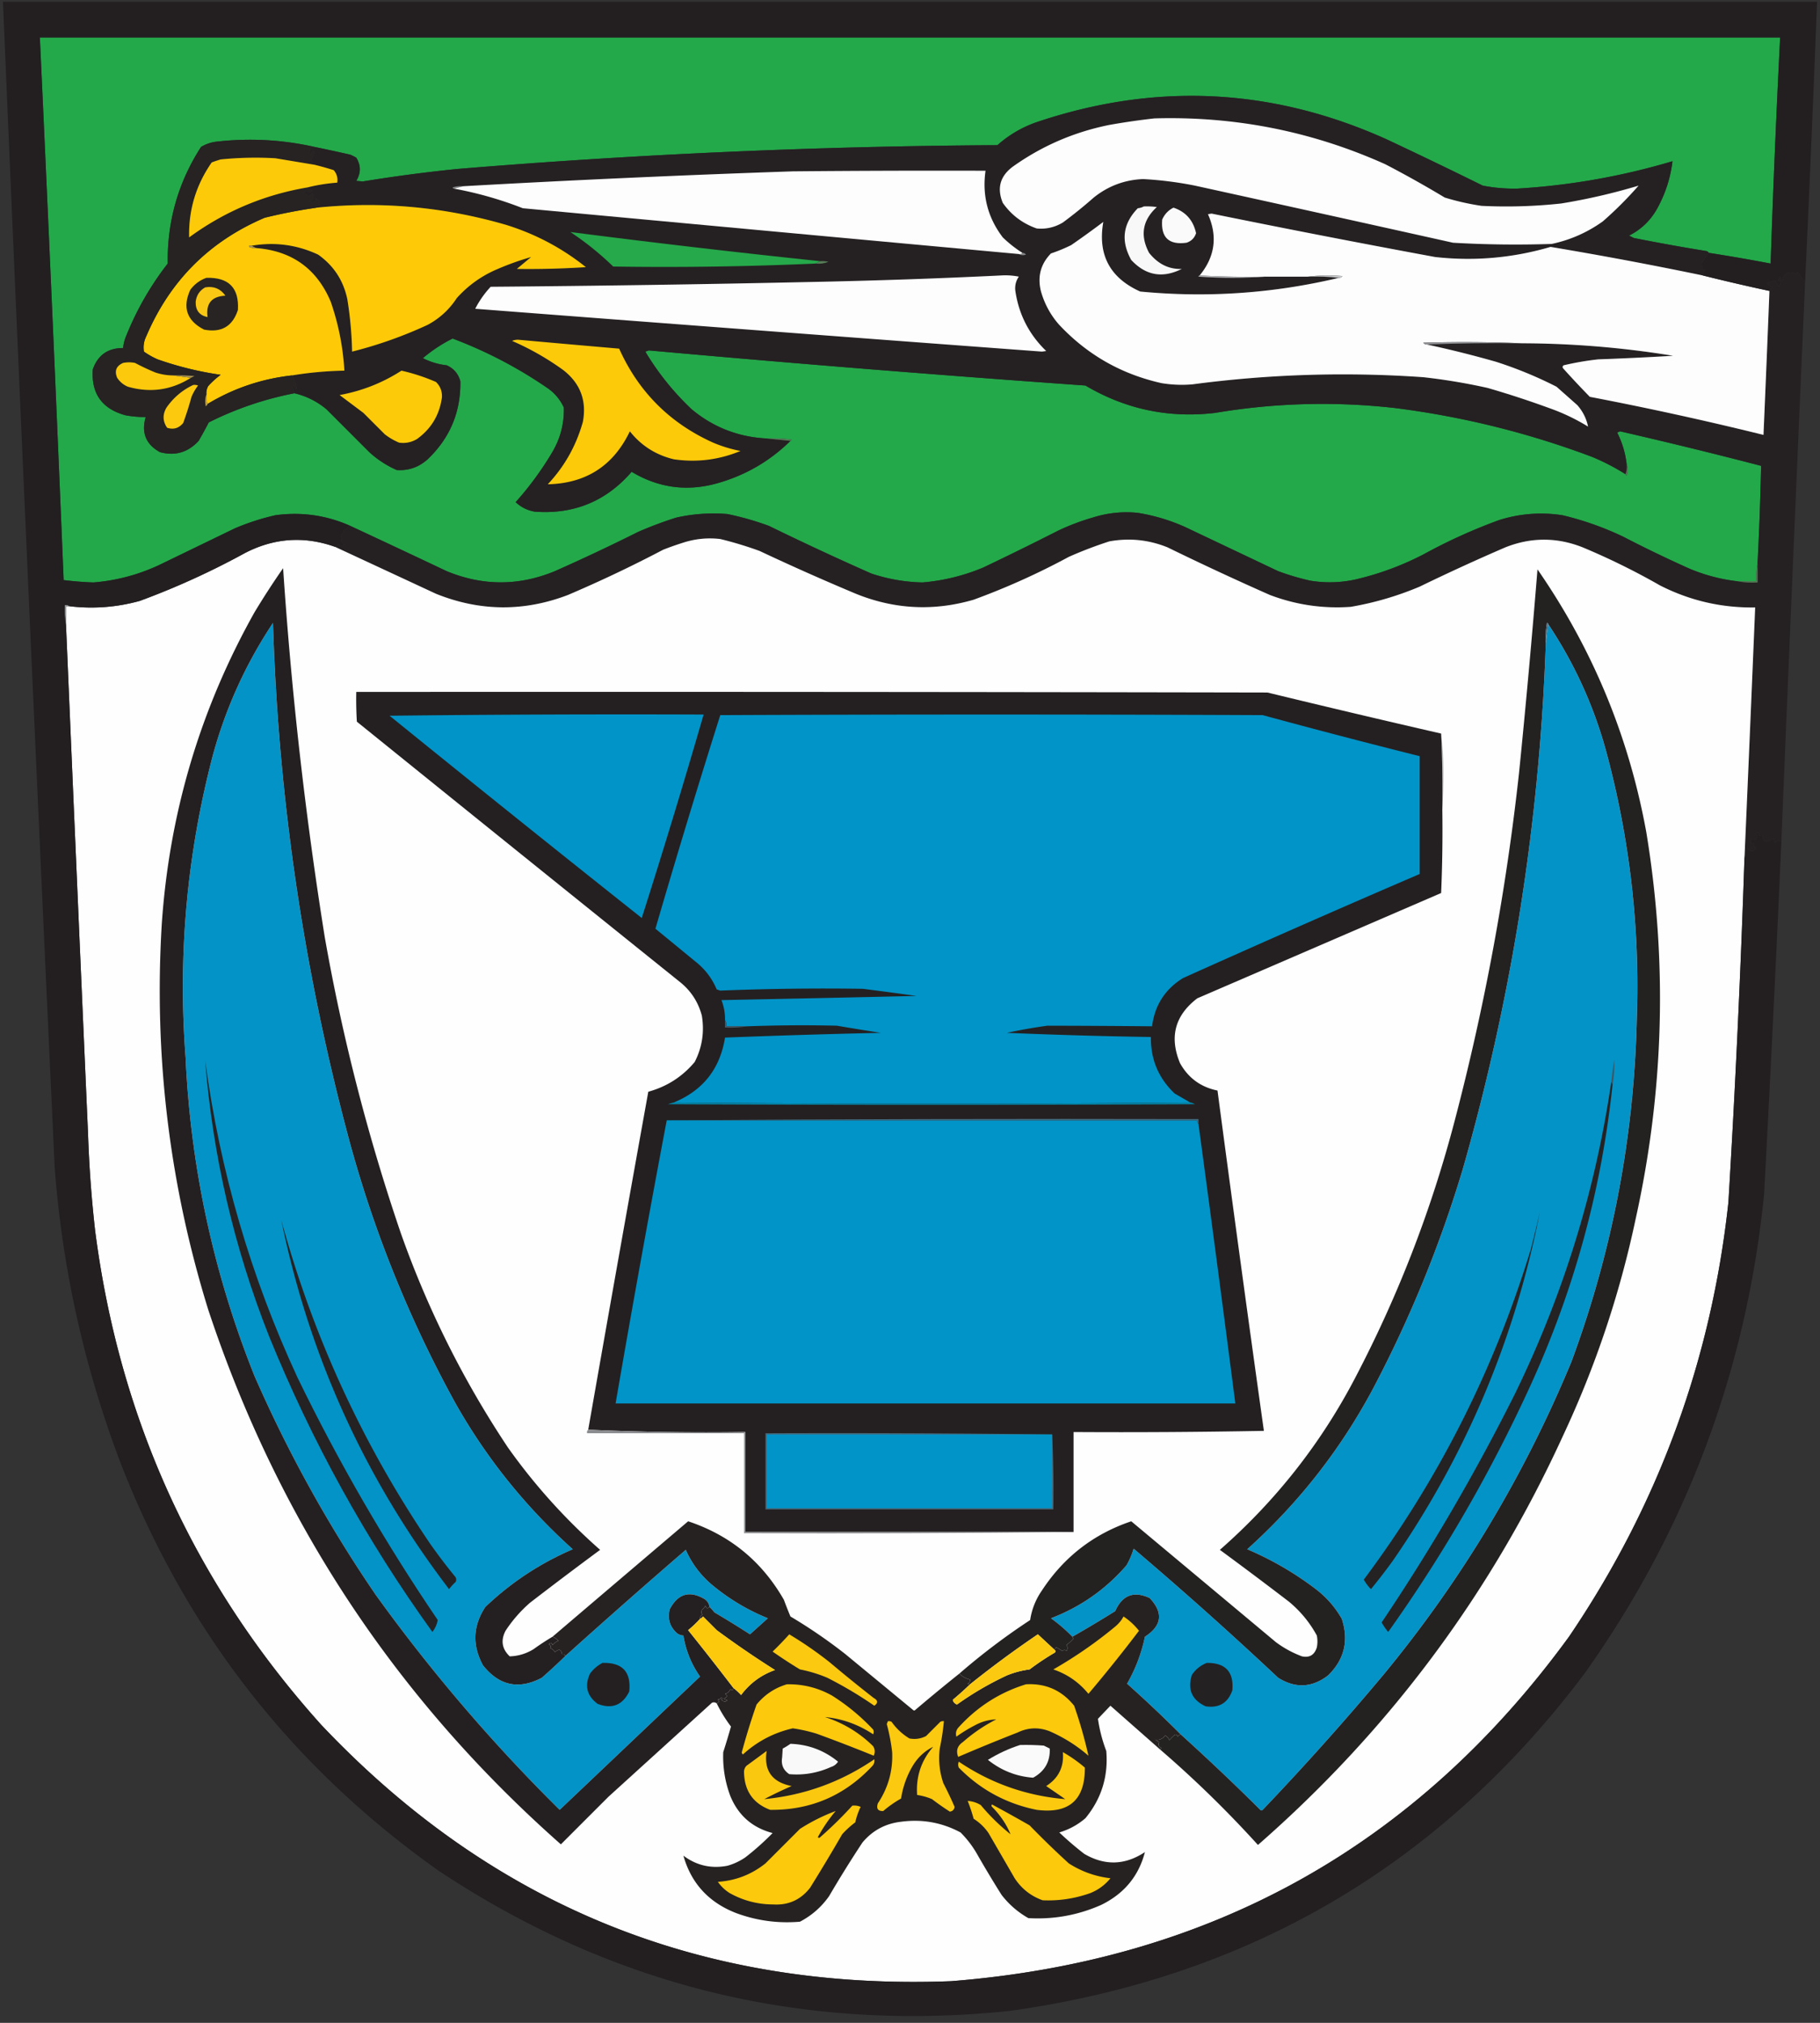 <svg xmlns="http://www.w3.org/2000/svg" width="1530" height="1700" style="shape-rendering:geometricPrecision;text-rendering:geometricPrecision;image-rendering:optimizeQuality;fill-rule:evenodd;clip-rule:evenodd"><rect width="100%" height="100%" fill="#333333" stroke="none"/><path style="opacity:1" fill="#23a94a" d="M1436.5 212.5c-.42-.722-1.08-1.222-2-1.5-20.4-3.295-40.73-6.962-61-11-1.33-.667-2.67-1.333-4-2 10.11-5.114 17.95-12.614 23.5-22.5 6.99-12.619 11.32-25.953 13-40-42.59 12.687-86.09 20.353-130.5 23-9.76.186-19.43-.647-29-2.5a4477.65 4477.65 0 0 0-81-39c-96.44-43.37-194.77-48.037-295-14-11.952 4.311-22.619 10.644-32 19a5935.42 5935.42 0 0 0-454 20 1322.256 1322.256 0 0 0-79.5 10.5l-5.5-.5c3.97-6.533 3.97-13.033 0-19.5a48.165 48.165 0 0 0-5-2.5 1484.427 1484.427 0 0 0-30-6.5c-26.927-6.082-54.261-7.582-82-4.5-4.895.511-9.395 2.011-13.5 4.5-19.167 29.72-28.501 62.387-28 98-14.475 18.603-26.142 38.937-35 61a33.546 33.546 0 0 0-2.5 10c-12.782-.049-21.282 5.951-25.5 18-1.385 20.292 7.781 33.126 27.5 38.5a91.653 91.653 0 0 0 17 1.5c-3.847 13.127.153 22.96 12 29.5 12.721 3.395 23.554.228 32.5-9.5a353.426 353.426 0 0 0 8.5-15.5c22.941-11.48 46.941-19.647 72-24.5 10.066 2.366 19.066 6.866 27 13.5l36 36a84.28 84.28 0 0 0 23 15c9.855.696 18.522-2.304 26-9 18.723-17.838 27.889-39.671 27.5-65.5-1.675-6.341-5.508-10.841-11.5-13.5-7.079-.806-13.746-2.806-20-6a125.337 125.337 0 0 1 25-16.5c28.878 10.881 55.878 25.048 81 42.5 5.475 4.121 9.642 9.288 12.5 15.5.373 13.563-2.96 26.229-10 38a266.77 266.77 0 0 1-30.5 41.5c4.507 4.253 9.84 6.92 16 8 32.898 2.459 60.064-8.708 81.5-33.5 22.709 13.649 46.876 16.815 72.5 9.5 23.46-6.721 43.793-18.554 61-35.5.543-.06.876-.393 1-1a111.148 111.148 0 0 0-21-1c-23.762-1.196-44.762-9.363-63-24.5-15.281-14.43-28.281-30.597-39-48.5l3-1a19431.315 19431.315 0 0 0 367 29.5c33.649 19.931 69.982 27.597 109 23 50.46-8.473 101.12-9.806 152-4 56.6 7.233 111.6 20.899 165 41 9.8 4.066 19.13 8.899 28 14.5.06.543.39.876 1 1 1.3-3.145 1.3-6.145 0-9-1.04-9.46-3.71-18.46-8-27l2.5-1a4209.393 4209.393 0 0 1 118.5 29c-.59 27.349-1.59 54.683-3 82-.99 4.805-1.32 9.805-1 15h-16a147.64 147.64 0 0 1-40-10.5 1078.648 1078.648 0 0 1-56-27 257.424 257.424 0 0 0-51-18c-17.98-2.743-35.65-1.41-53 4a460.264 460.264 0 0 0-64 29 244.096 244.096 0 0 1-57 21c-12.61 2.752-25.28 3.085-38 1a208.506 208.506 0 0 1-27-8c-25.97-12.317-51.97-24.65-78-37a158.88 158.88 0 0 0-40-12c-12.947-1.293-25.613.04-38 4a190.08 190.08 0 0 0-29 11 2752.022 2752.022 0 0 1-63 31c-16.368 6.842-33.368 11.009-51 12.5a145.68 145.68 0 0 1-43-7.5 2518.822 2518.822 0 0 1-86-40 241.449 241.449 0 0 0-35-10 142.473 142.473 0 0 0-43 3 325.933 325.933 0 0 0-32 12 1672.611 1672.611 0 0 1-70 33c-30.329 12.54-60.662 12.54-91 0a12826.298 12826.298 0 0 0-82-38.5c-19.836-8.598-40.503-11.432-62-8.5a202.332 202.332 0 0 0-34 11l-64 31c-17.506 8.126-35.84 12.959-55 14.5a289.763 289.763 0 0 1-25-2 82121.65 82121.65 0 0 0-20-456h1463a10943.07 10943.07 0 0 0-8 190c-17.2-3.294-34.53-6.294-52-9z"/><path style="opacity:1" fill="#252122" d="M1436.5 212.5a109.71 109.71 0 0 0-7 10.5c1.62.853 1.96 1.853 1 3l3 1c-1.08 1.33-1.75 2.83-2 4.5a3305.267 3305.267 0 0 0-128-24c-31.77 9.321-64.1 12.155-97 8.5a10411.388 10411.388 0 0 1-188-36.5l-3 .5c8.25 18.59 5.92 35.756-7 51.5-.54.06-.88.393-1 1 19.16 1.328 38.16 1.328 57 0h35c8.85-.326 17.52.007 26 1-55.03 13.085-110.69 16.918-167 11.5-25.494-11.489-35.828-30.989-31-58.5a772.848 772.848 0 0 1-27 19.5 133.467 133.467 0 0 1-17 7c-8.597 8.806-11.43 19.306-8.5 31.5 2.921 10.511 7.921 19.845 15 28 23.644 25.41 52.477 41.91 86.5 49.5a104.277 104.277 0 0 0 26 1c64.43-8.538 129.1-10.538 194-6 18.16 2.02 36.16 5.02 54 9a789.454 789.454 0 0 1 52 17c11.4 4.02 22.23 9.187 32.5 15.5-1.36-6.721-4.36-12.721-9-18a9207.51 9207.51 0 0 0-17.5-15.5 340.311 340.311 0 0 0-51-21 921.19 921.19 0 0 0-58-14.5 1600.56 1600.56 0 0 1 80-1 802.76 802.76 0 0 1 127 10.5 2660.673 2660.673 0 0 1-63 3 244.193 244.193 0 0 0-29 5c-.95.718-1.12 1.551-.5 2.5a768.976 768.976 0 0 0 22.5 24 2815.605 2815.605 0 0 1 146 32c1.75-40.329 3.42-80.663 5-121 .44-1.613 1.44-2.78 3-3.5-2.12-.26-3.78-1.26-5-3 2.28-.986 4.61-1.82 7-2.5.67 1.333 1.33 2.667 2 4 2.34 1.511 3 1.177 2-1a4.473 4.473 0 0 1 2-1.5l-4-1a11.381 11.381 0 0 0 1.5-3.5c1.49.753 1.65 1.586.5 2.5 1 .667 2 .667 3 0-.33-.333-.67-.667-1-1 2.52-5.395 6.35-6.562 11.5-3.5.33-.667.67-1.333 1-2 1.97 2.991 4.13 5.657 6.5 8-6.9 156.99-13.56 313.99-20 471-3.15-1.536-4.82-.87-5 2-.8-1.578-1.3-3.244-1.5-5a17.977 17.977 0 0 1-7 3c-.83-.833-1.67-1.667-2.5-2.5 1.17-2.833.33-3.667-2.5-2.5-.43-2.993-1.59-3.493-3.5-1.5 2.27 1.081 2.43 2.581.5 4.5-1.3-.466-2.8-.466-4.5 0v3a4.939 4.939 0 0 1 3 .5c-.44 1.518.22 2.685 2 3.5-2.44 3.512-5.1 3.512-8 0-.67 3.142-1.33 6.142-2 9 3.09-70.329 6.09-140.662 9-211-28.17.457-54.84-5.71-80-18.5a587.86 587.86 0 0 0-65-32c-21.67-8.597-43.34-8.597-65 0a1756.745 1756.745 0 0 0-72 33 263.141 263.141 0 0 1-58 17c-23.4 1.655-46.07-1.678-68-10a2501.193 2501.193 0 0 1-86-40c-15.843-6.406-32.176-8.072-49-5a349.227 349.227 0 0 0-34 13 603.97 603.97 0 0 1-80 36c-33.579 9.804-66.579 8.138-99-5a2064.761 2064.761 0 0 1-81-36 314.642 314.642 0 0 0-33-10c-10.581-1.234-20.914-.234-31 3a256.918 256.918 0 0 0-17 6 1096.602 1096.602 0 0 1-80 38c-37.109 14.192-74.109 13.859-111-1a392113.126 392113.126 0 0 0-85-39.5c.958-.453 1.792-1.119 2.5-2 1.726 1.076 3.559 1.243 5.5.5-1.439-.991-2.439-2.324-3-4 .924-.85.924-1.85 0-3 .277-1.892 1.277-3.225 3-4l-1-1c2.16-.996 3.827-2.496 5-4.5a12826.298 12826.298 0 0 1 82 38.5c30.338 12.54 60.671 12.54 91 0a1672.611 1672.611 0 0 0 70-33 325.933 325.933 0 0 1 32-12 142.473 142.473 0 0 1 43-3 241.449 241.449 0 0 1 35 10 2518.822 2518.822 0 0 0 86 40 145.68 145.68 0 0 0 43 7.5c17.632-1.491 34.632-5.658 51-12.5a2752.022 2752.022 0 0 0 63-31 190.08 190.08 0 0 1 29-11c12.387-3.96 25.053-5.293 38-4a158.88 158.88 0 0 1 40 12c26.03 12.35 52.03 24.683 78 37a208.506 208.506 0 0 0 27 8c12.72 2.085 25.39 1.752 38-1a244.096 244.096 0 0 0 57-21 460.264 460.264 0 0 1 64-29c17.35-5.41 35.02-6.743 53-4a257.424 257.424 0 0 1 51 18 1078.648 1078.648 0 0 0 56 27 147.64 147.64 0 0 0 40 10.5c5.48.989 11.14 1.322 17 1v-16c1.41-27.317 2.41-54.651 3-82a4209.393 4209.393 0 0 0-118.5-29l-2.5 1c4.29 8.54 6.96 17.54 8 27 .31 2.885-.03 5.552-1 8a185.407 185.407 0 0 0-28-14.5c-53.4-20.101-108.4-33.767-165-41-50.88-5.806-101.54-4.473-152 4-39.018 4.597-75.351-3.069-109-23a19431.315 19431.315 0 0 1-367-29.5l-3 1c10.719 17.903 23.719 34.07 39 48.5 18.238 15.137 39.238 23.304 63 24.5l20 2c-17.207 16.946-37.54 28.779-61 35.5-25.624 7.315-49.791 4.149-72.5-9.5-21.436 24.792-48.602 35.959-81.5 33.5-6.16-1.08-11.493-3.747-16-8a266.77 266.77 0 0 0 30.5-41.5c7.04-11.771 10.373-24.437 10-38-2.858-6.212-7.025-11.379-12.5-15.5-25.122-17.452-52.122-31.619-81-42.5a125.337 125.337 0 0 0-25 16.5c6.254 3.194 12.921 5.194 20 6 5.992 2.659 9.825 7.159 11.5 13.5.389 25.829-8.777 47.662-27.5 65.5-7.478 6.696-16.145 9.696-26 9a84.28 84.28 0 0 1-23-15l-36-36c-7.934-6.634-16.934-11.134-27-13.5a36.87 36.87 0 0 0-2-5.5l1-1.5a12.403 12.403 0 0 1 2.5 4l.5-1.5c-.677-3.811-2.01-7.311-4-10.5a303.224 303.224 0 0 1 44-4c-1.149-19.902-4.983-39.235-11.5-58-11.67-27.597-32.503-42.597-62.5-45l-4-2c19.506-3.333 38.173-.833 56 7.5 13.056 9.273 21.223 21.773 24.5 37.5a316.042 316.042 0 0 1 4 44 359.59 359.59 0 0 0 63.5-22.5c10.07-5.403 18.237-12.903 24.5-22.5 9.655-10.746 21.155-18.913 34.5-24.5a234.895 234.895 0 0 1 28-10l-12 10c19.346.271 38.68-.229 58-1.5-19.988-15.997-42.321-27.83-67-35.5-52.02-15.131-105.02-19.964-159-14.5a2.428 2.428 0 0 1-2-.5 22.981 22.981 0 0 1 5-2c-2.667-.667-2.667-1.333 0-2a19.887 19.887 0 0 0-4-3.5c-.548 3.778-2.215 4.612-5 2.5 3.586-1.6 4.253-3.767 2-6.5l-2.5 3a21.733 21.733 0 0 0-6.5-4c1.613.468 3.113-.199 4.5-2 1.223 2.485 2.723 2.652 4.5.5-1.82-.2-3.153-1.034-4-2.5a144.988 144.988 0 0 1 25-4c.6-4.016-.4-7.516-3-10.5a239.024 239.024 0 0 0-16-4.5 124.15 124.15 0 0 0-3-3.5l3-7-1-1.5c-4.231 6.612-5.064 5.946-2.5-2 1.313.787 2.48.454 3.5-1a1484.427 1484.427 0 0 1 30 6.5 48.165 48.165 0 0 1 5 2.5c3.97 6.467 3.97 12.967 0 19.5l5.5.5a1322.256 1322.256 0 0 1 79.5-10.5 5935.42 5935.42 0 0 1 454-20c9.381-8.356 20.048-14.689 32-19 100.23-34.037 198.56-29.37 295 14a4477.65 4477.65 0 0 1 81 39 138.297 138.297 0 0 0 29 2.5c44.41-2.647 87.91-10.313 130.5-23-1.68 14.047-6.01 27.381-13 40-5.55 9.886-13.39 17.386-23.5 22.5 1.33.667 2.67 1.333 4 2 20.27 4.038 40.6 7.705 61 11 .92.278 1.58.778 2 1.5z"/><path style="opacity:1" fill="#feca07" d="M211.5 206.5c-1.847-.266-2.514.068-2 1a11.988 11.988 0 0 0 6 1c29.997 2.403 50.83 17.403 62.5 45 6.517 18.765 10.351 38.098 11.5 58a303.224 303.224 0 0 0-44 4c-25.507 2.835-49.173 10.835-71 24-.973-2.448-1.306-5.115-1-8-.202-2.489.298-4.823 1.5-7a70.588 70.588 0 0 1 10.5-9.5 279.778 279.778 0 0 1-53-13 64.77 64.77 0 0 1-11.5-6.5c-.732-4.539-.066-8.872 2-13 19.884-46.551 53.051-79.718 99.5-99.5a440.366 440.366 0 0 1 44-8.5c53.98-5.464 106.98-.631 159 14.5 24.679 7.67 47.012 19.503 67 35.5a727.896 727.896 0 0 1-58 1.5l12-10a234.895 234.895 0 0 0-28 10c-13.345 5.587-24.845 13.754-34.5 24.5-6.263 9.597-14.43 17.097-24.5 22.5a359.59 359.59 0 0 1-63.5 22.5 316.042 316.042 0 0 0-4-44c-3.277-15.727-11.444-28.227-24.5-37.5-17.827-8.333-36.494-10.833-56-7.5z"/><path style="opacity:1" fill="#fdfdfd" d="M1431.5 231.5c18.48 4.619 37.15 8.952 56 13-1.58 40.337-3.25 80.671-5 121a2815.605 2815.605 0 0 0-146-32 768.976 768.976 0 0 1-22.5-24c-.62-.949-.45-1.782.5-2.5a244.193 244.193 0 0 1 29-5c21.01-.751 42.01-1.751 63-3a802.76 802.76 0 0 0-127-10.5c-27.5-1.164-55.16-1.33-83-.5.74 1.039 1.74 1.539 3 1.5a921.19 921.19 0 0 1 58 14.5 340.311 340.311 0 0 1 51 21 9207.51 9207.51 0 0 1 17.5 15.5c4.64 5.279 7.64 11.279 9 18a169.552 169.552 0 0 0-32.5-15.5 789.454 789.454 0 0 0-52-17 503.409 503.409 0 0 0-54-9c-64.9-4.538-129.57-2.538-194 6-8.708.752-17.375.419-26-1-34.023-7.59-62.856-24.09-86.5-49.5-7.079-8.155-12.079-17.489-15-28-2.93-12.194-.097-22.694 8.5-31.5a133.467 133.467 0 0 0 17-7 772.848 772.848 0 0 0 27-19.5c-4.828 27.511 5.506 47.011 31 58.5 56.31 5.418 111.97 1.585 167-11.5 1.26.039 2.26-.461 3-1.5-9.84-.825-19.51-.658-29 .5h-35c-18.84.33-37.51-.003-56-1 12.92-15.744 15.25-32.91 7-51.5l3-.5a10411.388 10411.388 0 0 0 188 36.5c32.9 3.655 65.23.821 97-8.5a3305.267 3305.267 0 0 1 128 24zM841.5 231.5a57.15 57.15 0 0 1 15 1c-2.387 3.424-3.387 7.257-3 11.5 2.828 19.989 11.495 36.989 26 51l-3.5.5a176249.06 176249.06 0 0 1-476.5-36 80.986 80.986 0 0 1 13-18.5c89.342-.722 178.676-2.056 268-4a5607.082 5607.082 0 0 0 161-5.5z"/><path style="opacity:1" fill="#282423" d="M173.5 233.5c18.794-.556 27.628 8.444 26.5 27-4.493 13.838-13.993 19.338-28.5 16.5-14.497-7.496-18.33-18.663-11.5-33.5 3.579-4.769 8.079-8.103 13.5-10z"/><path style="opacity:1" fill="#f9c714" d="M172.5 241.5c7.194-1.233 12.86 1.1 17 7-11.547.547-16.547 6.547-15 18-6.899-1.422-10.232-5.755-10-13 .682-5.374 3.348-9.374 8-12z"/><path style="opacity:1" fill="#262322" d="M264.5 123.5c-1.02 1.454-2.187 1.787-3.5 1-2.564 7.946-1.731 8.612 2.5 2l1 1.5-3 7a124.15 124.15 0 0 1 3 3.5l-33-5.5a291.332 291.332 0 0 0-46 1 121.805 121.805 0 0 0-7.5 2.5c-13.199 18.93-19.532 39.93-19 63 29.765-21.792 62.931-35.792 99.5-42 .847 1.466 2.18 2.3 4 2.5-1.777 2.152-3.277 1.985-4.5-.5-1.387 1.801-2.887 2.468-4.5 2a21.733 21.733 0 0 1 6.5 4l2.5-3c2.253 2.733 1.586 4.9-2 6.5 2.785 2.112 4.452 1.278 5-2.5a19.887 19.887 0 0 1 4 3.5c-2.667.667-2.667 1.333 0 2a22.981 22.981 0 0 0-5 2 2.428 2.428 0 0 0 2 .5 440.366 440.366 0 0 0-44 8.5c-46.449 19.782-79.616 52.949-99.5 99.5-2.066 4.128-2.732 8.461-2 13a64.77 64.77 0 0 0 11.5 6.5 279.778 279.778 0 0 0 53 13 70.588 70.588 0 0 0-10.5 9.5c-1.202 2.177-1.702 4.511-1.5 7-1.141 3.14-1.308 6.473-.5 10 .717-.544 1.217-1.211 1.5-2 21.827-13.165 45.493-21.165 71-24 1.99 3.189 3.323 6.689 4 10.5l-.5 1.5a12.403 12.403 0 0 0-2.5-4l-1 1.5a36.87 36.87 0 0 1 2 5.5c-25.059 4.853-49.059 13.02-72 24.5a353.426 353.426 0 0 1-8.5 15.5c-8.946 9.728-19.779 12.895-32.5 9.5-11.847-6.54-15.847-16.373-12-29.5a91.653 91.653 0 0 1-17-1.5c-19.719-5.374-28.885-18.208-27.5-38.5 4.218-12.049 12.718-18.049 25.5-18a33.546 33.546 0 0 1 2.5-10c8.858-22.063 20.525-42.397 35-61-.501-35.613 8.833-68.28 28-98 4.105-2.489 8.605-3.989 13.5-4.5 27.739-3.082 55.073-1.582 82 4.5z"/><path style="opacity:1" fill="#fdca09" d="M430.5 286.5c1.464-.66 3.131-.993 5-1 28.321 2.555 56.654 5.055 85 7.5 16.308 36.308 42.641 62.641 79 79a114.526 114.526 0 0 0 23 7c-18.025 7.48-36.692 9.813-56 7-15.089-3.607-27.422-11.44-37-23.5-13.864 28.935-36.864 43.769-69 44.5 14.088-14.999 23.921-32.499 29.5-52.5 3.322-17.855-2.178-32.355-16.5-43.5a228.018 228.018 0 0 0-43-24.5z"/><path style="opacity:1" fill="#8e9093" d="M1279.5 288.5c-26.84-.331-53.51.002-80 1-1.26.039-2.26-.461-3-1.5 27.84-.83 55.5-.664 83 .5z"/><path style="opacity:1" fill="#fcc90c" d="m145.5 315.5 15 2c-16.454 10.375-34.121 12.875-53 7.5-3.755-1.588-6.755-4.088-9-7.5-2.433-5.826-.766-9.993 5-12.5a25.238 25.238 0 0 1 10 0 198.473 198.473 0 0 0 17 8 47.762 47.762 0 0 0 15 2.5z"/><path style="opacity:1" fill="#fdca0a" d="M337.5 311.5a163.946 163.946 0 0 1 29 9.5c3.626 3.54 5.293 7.874 5 13-1.975 14.65-8.975 26.317-21 35-4.666 2.751-9.666 3.751-15 3a53.743 53.743 0 0 1-12-7l-18-18-20-15c18.793-3.425 36.126-10.258 52-20.5z"/><path style="opacity:1" fill="#a89251" d="M145.5 315.5c6.009-.166 12.009.001 18 .5l-3 1.5-15-2z"/><path style="opacity:1" fill="#fcc90f" d="M162.5 323.5a8.43 8.43 0 0 1 4 .5 44.742 44.742 0 0 0-5.5 9.5 273.445 273.445 0 0 1-7 22c-3.644 4.414-8.144 5.747-13.5 4-3.783-5.482-3.95-11.149-.5-17 5.883-8.394 13.383-14.727 22.5-19z"/><path style="opacity:1" fill="#bb9e4b" d="M173.5 331.5c-.306 2.885.027 5.552 1 8-.283.789-.783 1.456-1.5 2-.808-3.527-.641-6.86.5-10z"/><path style="opacity:1" fill="#577e59" d="M644.5 368.5c7.032-.33 14.032.003 21 1-.124.607-.457.94-1 1l-20-2z"/><path style="opacity:1" fill="#567557" d="M1367.5 390.5c1.3 2.855 1.3 5.855 0 9-.61-.124-.94-.457-1-1 .97-2.448 1.31-5.115 1-8z"/><path style="opacity:1" fill="#fefefe" d="M1466.5 721.5c-3.21 96.4-7.71 192.733-13.5 289-14.43 132.96-59.09 254.63-134 365-128.17 175.86-301.33 272.36-519.5 289.5-209.561 8.07-386.061-63.77-529.5-215.5-106.21-118.12-169.543-256.46-190-415a1023.95 1023.95 0 0 1-6-82 259002.305 259002.305 0 0 1-18.5-427v-16h3c20 2.357 39.667.857 59-4.5a652.522 652.522 0 0 0 88-40c24.598-12.873 49.931-14.706 76-5.5 28.273 13.135 56.607 26.301 85 39.5 36.891 14.859 73.891 15.192 111 1a1096.602 1096.602 0 0 0 80-38 256.918 256.918 0 0 1 17-6c10.086-3.234 20.419-4.234 31-3a314.642 314.642 0 0 1 33 10 2064.761 2064.761 0 0 0 81 36c32.421 13.138 65.421 14.804 99 5a603.97 603.97 0 0 0 80-36 349.227 349.227 0 0 1 34-13c16.824-3.072 33.157-1.406 49 5a2501.193 2501.193 0 0 0 86 40c21.93 8.322 44.6 11.655 68 10a263.141 263.141 0 0 0 58-17 1756.745 1756.745 0 0 1 72-33c21.66-8.597 43.33-8.597 65 0a587.86 587.86 0 0 1 65 32c25.16 12.79 51.83 18.957 80 18.5-2.91 70.338-5.91 140.671-9 211z"/><path style="opacity:1" fill="#567d57" d="M1477.5 473.5v16c-5.86.322-11.52-.011-17-1h16c-.32-5.195.01-10.195 1-15z"/><path style="opacity:1" fill="#959799" d="M58.5 509.5h-3v16c-.989-5.475-1.322-11.142-1-17 1.599-.268 2.932.066 4 1z"/><path style="opacity:1" fill="#0393c7" d="M475.5 1391.5a6401.323 6401.323 0 0 1 101-89c4.848 11.02 11.848 20.52 21 28.5 14.403 12.21 30.403 21.87 48 29l-15 13.5a880.13 880.13 0 0 0-30-18.5 32.254 32.254 0 0 0-4-4.5c-.433-2.7-1.766-4.86-4-6.5-12.712-7.58-22.545-4.74-29.5 8.5-1.892 7.6-.059 14.1 5.5 19.5 1.717 1.56 3.717 2.39 6 2.5 2.034 12.57 6.701 24.07 14 34.5-39.333 37.33-78.667 74.67-118 112-56.474-55.82-107.974-115.98-154.5-180.5-39.638-57.92-73.638-119.25-102-184-34.391-85.94-53.724-175.278-58-268-6.537-86.037 1.13-170.704 23-254 10.917-39.824 27.75-76.824 50.5-111 4.413 144.057 24.913 285.723 61.5 425 21.073 80.9 51.739 157.9 92 231 26.061 46.08 58.895 86.92 98.5 122.5-27.44 11.78-51.94 27.95-73.5 48.5-10.426 15.89-11.093 32.22-2 49 13.636 17.22 30.136 20.72 49.5 10.5a519.217 519.217 0 0 0 20-18.5zM1301.5 524.5c21.81 32.627 37.98 67.96 48.5 106 20.07 73.973 28.74 149.306 26 226-2.3 99.161-20.64 195.16-55 288-39.76 95.93-92.43 183.6-158 263-32.54 38.87-66.38 76.7-101.5 113.5-.67.67-1.33.67-2 0-21.9-21.74-44.23-42.9-67-63.5a1092.187 1092.187 0 0 0-45-42.5c7.063-12.35 12.063-25.52 15-39.5 14.311-9.3 15.644-20.14 4-32.5-13.294-6.19-22.961-2.53-29 11-11.89 7.44-23.89 14.61-36 21.5a133.8 133.8 0 0 0-18-15.5c24.901-9.53 46.068-24.36 63.5-44.5a64.606 64.606 0 0 0 6-14 3270.542 3270.542 0 0 1 121.5 108.5c14.47 9.07 28.47 8.41 42-2 13.63-13.34 17.46-29.18 11.5-47.5-5.7-10.03-13.2-18.53-22.5-25.5-17.59-13.3-36.59-24.3-57-33 43.05-38.71 78.22-83.55 105.5-134.5a1026.27 1026.27 0 0 0 76-186c41.08-144.068 64.25-291.068 69.5-441 .67-5.333 1.33-10.667 2-16z"/><path style="opacity:1" fill="#bcbec0" d="M1211.5 616.5c1.33 10.312 2 20.978 2 32 0 10.839-.33 21.505-1 32 .32-21.409-.01-42.742-1-64z"/><path style="opacity:1" fill="#242121" d="M975.5 1470.5c.111-.62.444-1.12 1-1.5-2.539-1.1-3.205-2.77-2-5a7.352 7.352 0 0 1-3-2c3.186.53 5.853-.63 8-3.5 1.697.86 2.863 2.2 3.5 4a38.25 38.25 0 0 1 4.5-4.5c1.244-.46 2.077.04 2.5 1.5.708-.88 1.542-1.55 2.5-2 22.77 20.6 45.1 41.76 67 63.5.67.67 1.33.67 2 0 35.12-36.8 68.96-74.63 101.5-113.5 65.57-79.4 118.24-167.07 158-263 34.36-92.84 52.7-188.839 55-288 2.74-76.694-5.93-152.027-26-226-10.52-38.04-26.69-73.373-48.5-106-.06-.543-.39-.876-1-1a72.807 72.807 0 0 0-1 17c-5.25 149.932-28.42 296.932-69.5 441a1026.27 1026.27 0 0 1-76 186c-27.28 50.95-62.45 95.79-105.5 134.5 20.41 8.7 39.41 19.7 57 33 9.3 6.97 16.8 15.47 22.5 25.5 5.96 18.32 2.13 34.16-11.5 47.5-13.53 10.41-27.53 11.07-42 2A3270.542 3270.542 0 0 0 953 1301.5a64.606 64.606 0 0 1-6 14c-17.432 20.14-38.599 34.97-63.5 44.5a133.8 133.8 0 0 1 18 15.5c.111.62.444 1.12 1 1.5a45.66 45.66 0 0 1-6 5.5c1.181 1.7 1.181 3.36 0 5-1.098-1.12-2.265-1.12-3.5 0a30.383 30.383 0 0 0-5-3c-.717.54-1.217 1.21-1.5 2-4.646-4.31-9.313-8.64-14-13a881.275 881.275 0 0 0-57 42c-.739.13-1.406-.04-2-.5 1.473-.71 2.14-1.88 2-3.5-3.458-.78-6.458-2.45-9-5a561.677 561.677 0 0 1 59.5-45c1.393-9.12 4.726-17.45 10-25 18.412-28.02 43.412-47.35 75-58 40.489 33.82 80.99 67.65 121.5 101.5 6.72 5.03 14.06 9.03 22 12 6.34 1.35 10.51-1.15 12.5-7.5.67-3.33.67-6.67 0-10-5.95-10.96-13.78-20.46-23.5-28.5a3575.77 3575.77 0 0 0-58-43.5c47.39-41.54 85.56-90.21 114.5-146 35.79-68.56 63.45-140.23 83-215 25.16-95.893 43.16-193.227 54-292 5.74-56.96 10.91-113.96 15.5-171 46.38 66.946 76.88 140.612 91.5 221 17.89 108.885 14.89 217.219-9 325-13.34 63.01-33.67 123.68-61 182-60.82 133-146.32 247.67-256.5 344a927.724 927.724 0 0 0-82-80z"/><path style="opacity:1" fill="#46687a" d="M1301.5 524.5c-.67 5.333-1.33 10.667-2 16-.33-5.706 0-11.372 1-17 .61.124.94.457 1 1z"/><path style="opacity:1" fill="#242021" d="M1211.5 616.5a1040.99 1040.99 0 0 1 1 64c.33 23.343 0 46.676-1 70-68.33 29.5-136.67 59-205 88.5-18.798 14.352-23.631 32.519-14.5 54.5 6.972 12.469 17.47 20.135 31.5 23a36858.83 36858.83 0 0 0 39 286c-53.33 1-106.663 1.33-160 1v84h-276v-84c-44.346.66-88.346-.01-132-2a58404.12 58404.12 0 0 1 50.5-284c15.657-4.32 28.657-12.654 39-25 6.274-12.237 8.274-25.237 6-39-2.937-11.048-8.77-20.214-17.5-27.5A135272.942 135272.942 0 0 1 300 606.5c-.5-8.327-.666-16.66-.5-25 255.334-.167 510.667 0 766 .5 48.61 11.819 97.27 23.319 146 34.5z"/><path style="opacity:1" fill="#0194c8" d="M1000.5 926.5a23550.887 23550.887 0 0 1-434 0c24.476-10.099 38.809-28.265 43-54.5a7846.761 7846.761 0 0 1 131-4 2487.945 2487.945 0 0 1-37-6 1266.342 1266.342 0 0 0-75 .5h-18c.284-1.915-.049-3.581-1-5 .11-5.888-.89-11.554-3-17a62311.06 62311.06 0 0 0 164-3.5 4151.867 4151.867 0 0 0-45-6 2178.239 2178.239 0 0 0-120 1.5l-3-1c-3.94-9.364-9.94-17.197-18-23.5L551 780.5A8141.604 8141.604 0 0 1 605.5 601c152-.667 304-.667 456 0a6768.695 6768.695 0 0 0 132 34.5v99a13073.405 13073.405 0 0 0-199 87.5c-15.089 9.339-23.756 22.839-26 40.5-29.337-.274-58.671-.44-88-.5a453.235 453.235 0 0 0-34 6 4524.408 4524.408 0 0 0 121 3.5c-.226 18.843 6.44 34.676 20 47.5 4.428 2.541 8.762 5.041 13 7.5zM327.5 601.5c87.832-.999 175.832-1.333 264-1a6592.341 6592.341 0 0 1-52 171 26158.544 26158.544 0 0 1-212-170z"/><path style="opacity:.986" fill="#231f20" d="M1517.5 236.5c-2.37-2.343-4.53-5.009-6.5-8-.33.667-.67 1.333-1 2-5.15-3.062-8.98-1.895-11.5 3.5.33.333.67.667 1 1-1 .667-2 .667-3 0 1.15-.914.99-1.747-.5-2.5a11.381 11.381 0 0 1-1.5 3.5l4 1c-.81.308-1.47.808-2 1.5 1 2.177.34 2.511-2 1-.67-1.333-1.33-2.667-2-4-2.39.68-4.72 1.514-7 2.5 1.22 1.74 2.88 2.74 5 3-1.56.72-2.56 1.887-3 3.5a1721.788 1721.788 0 0 1-56-13c.25-1.67.92-3.17 2-4.5l-3-1c.96-1.147.62-2.147-1-3a109.71 109.71 0 0 1 7-10.5c17.47 2.706 34.8 5.706 52 9a10943.07 10943.07 0 0 1 8-190H33.5a82121.65 82121.65 0 0 1 20 456 289.763 289.763 0 0 0 25 2c19.16-1.541 37.494-6.374 55-14.5l64-31a202.332 202.332 0 0 1 34-11c21.497-2.932 42.164-.098 62 8.5-1.173 2.004-2.84 3.504-5 4.5l1 1c-1.723.775-2.723 2.108-3 4 .924 1.15.924 2.15 0 3 .561 1.676 1.561 3.009 3 4-1.941.743-3.774.576-5.5-.5-.708.881-1.542 1.547-2.5 2-26.069-9.206-51.402-7.373-76 5.5a652.522 652.522 0 0 1-88 40c-19.333 5.357-39 6.857-59 4.5-1.068-.934-2.401-1.268-4-1-.322 5.858.011 11.525 1 17 6.05 142.336 12.216 284.669 18.5 427a1023.95 1023.95 0 0 0 6 82c20.457 158.54 83.79 296.88 190 415 143.439 151.73 319.939 223.57 529.5 215.5 218.17-17.14 391.33-113.64 519.5-289.5 74.91-110.37 119.57-232.04 134-365 5.79-96.267 10.29-192.6 13.5-289 .67-2.858 1.33-5.858 2-9 2.9 3.512 5.56 3.512 8 0-1.78-.815-2.44-1.982-2-3.5a4.939 4.939 0 0 0-3-.5v-3c1.7-.466 3.2-.466 4.5 0 1.93-1.919 1.77-3.419-.5-4.5 1.91-1.993 3.07-1.493 3.5 1.5 2.83-1.167 3.67-.333 2.5 2.5.83.833 1.67 1.667 2.5 2.5 2.57-.509 4.9-1.509 7-3 .2 1.756.7 3.422 1.5 5 .18-2.87 1.85-3.536 5-2-4.36 98.664-9.19 197.331-14.5 296-14.91 148.11-65.24 282.45-151 403-121.2 161.07-282.37 255.57-483.5 283.5-174.347 18.08-334.347-21.25-480-118-123.533-87.48-212.7-201.98-267.5-343.5-30.168-79.67-48.501-162.01-55-247A230349.077 230349.077 0 0 1 2.5 1.5h1525c-3 78.35-6.33 156.683-10 235z"/><path style="opacity:1" fill="#0094c8" d="M560.5 941.5h446c-.24 1.291.1 2.291 1 3 10.58 78.3 20.91 156.63 31 235h-521a14765.2 14765.2 0 0 1 43-238z"/><path style="opacity:1" fill="#447085" d="M560.5 941.5c148.832-1 297.832-1.333 447-1v4c-.9-.709-1.24-1.709-1-3h-446z"/><path style="opacity:1" fill="#0185a8" d="M566.5 926.5a23550.887 23550.887 0 0 0 434 0c1.42.209 2.76.709 4 1.5-147.667.667-295.333.667-443 0a42.47 42.47 0 0 1 5-1.5z"/><path style="opacity:1" fill="#415764" d="M1355.5 912.5c.24-1.291-.1-2.291-1-3 .65-6.348 1.48-12.682 2.5-19 .37 7.525-.13 14.858-1.5 22z"/><path style="opacity:1" fill="#475f6c" d="M609.5 857.5c.951 1.419 1.284 3.085 1 5h18c-6.145.99-12.478 1.323-19 1v-6z"/><path style="opacity:1" fill="#b3b4b7" d="M1008.5 231.5c18.49.997 37.16 1.33 56 1-18.84 1.328-37.84 1.328-57 0 .12-.607.46-.94 1-1z"/><path style="opacity:1" fill="#c3c5c7" d="M1099.5 232.5c9.49-1.158 19.16-1.325 29-.5-.74 1.039-1.74 1.539-3 1.5-8.48-.993-17.15-1.326-26-1z"/><path style="opacity:1" fill="#567d58" d="M689.5 219.5c2.357-.163 4.69.003 7 .5-3.458 1.415-7.125 1.915-11 1.5l4-2z"/><path style="opacity:1" fill="#838587" d="M859.5 212.5c1.256-.039 2.256.461 3 1.5-2.212.789-4.212.622-6-.5 1.291.237 2.291-.096 3-1z"/><path style="opacity:1" fill="#25a94a" d="m689.5 219.5-4 2a2839.223 2839.223 0 0 1-170 2.5 249.407 249.407 0 0 0-36-29 9015.961 9015.961 0 0 0 210 24.5z"/><path style="opacity:1" fill="#b19950" d="m211.5 206.5 4 2a11.988 11.988 0 0 1-6-1c-.514-.932.153-1.266 2-1z"/><path style="opacity:1" fill="#fafafa" d="M986.5 174.5c10.302 3.479 16.64 10.646 19 21.5-1.32 3.987-3.99 6.654-8 8-14.932 2.069-21.765-4.431-20.5-19.5 2.022-4.52 5.189-7.853 9.5-10z"/><path style="opacity:1" fill="#f8f8f8" d="M961.5 173.5a60.931 60.931 0 0 1 11 .5c-12.071 11.1-14.238 23.933-6.5 38.5 7.555 9.433 16.722 13.933 27.5 13.5-16.144 8.099-30.311 5.599-42.5-7.5-8.934-15.988-7.101-30.488 5.5-43.5 1.882-.198 3.548-.698 5-1.5z"/><path style="opacity:1" fill="#818285" d="m389.5 156.5-8 2c-.543-.06-.876-.393-1-1a21.127 21.127 0 0 1 9-1z"/><path style="opacity:1" fill="#fdfdfd" d="M859.5 212.5c-.709.904-1.709 1.237-3 1a323351.302 323351.302 0 0 1-417-38.5 313.17 313.17 0 0 0-58-16.5l8-2a12447.613 12447.613 0 0 1 277-12.5c53.999-.5 107.999-.667 162-.5-2.953 20.754 1.88 39.421 14.5 56a102.025 102.025 0 0 0 16.5 13z"/><path style="opacity:1" fill="#fdca0a" d="M264.5 138.5a239.024 239.024 0 0 1 16 4.5c2.6 2.984 3.6 6.484 3 10.5a144.988 144.988 0 0 0-25 4c-36.569 6.208-69.735 20.208-99.5 42-.532-23.07 5.801-44.07 19-63a121.805 121.805 0 0 1 7.5-2.5 291.332 291.332 0 0 1 46-1l33 5.5z"/><path style="opacity:1" fill="#fdfdfd" d="M970.5 99.5c67.82-1.936 132.49 10.898 194 38.5a910.692 910.692 0 0 1 50 28 208.56 208.56 0 0 0 31 7c22.4 1.087 44.73.421 67-2a511.887 511.887 0 0 0 65-15 317.68 317.68 0 0 1-30 30c-12.97 9.315-27.3 15.649-43 19-27.69.928-55.36.595-83-1a71764.406 71764.406 0 0 0-217-48 306.105 306.105 0 0 0-43.5-5.5c-15.527.62-29.36 5.787-41.5 15.5a390.675 390.675 0 0 1-26 21c-6.837 4.099-14.17 5.766-22 5-11.861-4.165-21.361-11.332-28.5-21.5-5.098-12.372-2.265-22.539 8.5-30.5 24.421-17.371 51.421-29.038 81-35a590.467 590.467 0 0 1 38-5.5z"/><path style="opacity:1" fill="#242021" d="M464.5 1375.5c1.687.58 3.354 1.74 5 3.5a10.468 10.468 0 0 0-5 3.5c-.824-2.25-1.824-2.41-3-.5 1.625.85 1.958 1.85 1 3 2.193 1.05 3.526 2.22 4 3.5 3.445-3.07 5.445-2.41 6 2 1.291-.24 2.291.1 3 1a519.217 519.217 0 0 1-20 18.5c-19.364 10.22-35.864 6.72-49.5-10.5-9.093-16.78-8.426-33.11 2-49 21.56-20.55 46.06-36.72 73.5-48.5-39.605-35.58-72.439-76.42-98.5-122.5-40.261-73.1-70.927-150.1-92-231-36.587-139.277-57.087-280.943-61.5-425-22.75 34.176-39.583 71.176-50.5 111-21.87 83.296-29.537 167.963-23 254 4.276 92.722 23.609 182.06 58 268 28.362 64.75 62.362 126.08 102 184 46.526 64.52 98.026 124.68 154.5 180.5 39.333-37.33 78.667-74.67 118-112-7.299-10.43-11.966-21.93-14-34.5-2.283-.11-4.283-.94-6-2.5-5.559-5.4-7.392-11.9-5.5-19.5 6.955-13.24 16.788-16.08 29.5-8.5 2.234 1.64 3.567 3.8 4 6.5-1.629 1.56-2.796 1.23-3.5-1a10.644 10.644 0 0 1-2.5 3c-1.247 1.54-1.247 3.04 0 4.5-1.473.71-2.14 1.88-2 3.5a93.637 93.637 0 0 1-10 9.5 2572.708 2572.708 0 0 1 38 48.5c-.206 2.05-1.039 2.38-2.5 1-.791 2.1-2.291 3.44-4.5 4 2.302 1.5 1.969 2.83-1 4a6.824 6.824 0 0 0 3 1.5c-1.545 1.37-3.211 1.2-5-.5 1.006-.9 1.006-1.56 0-2a4.473 4.473 0 0 0-1.5 2c-1.666-.84-1.833-.34-.5 1.5-.544.72-1.211 1.22-2 1.5-1.238-.91-2.572-1.08-4-.5-29 26.33-58 52.67-87 79-13.581 13.58-26.914 26.91-40 40-139.07-122.84-237.903-272.67-296.5-449.5-32.689-105.513-45.689-213.513-39-324 6.371-93.347 32.371-180.681 78-262a679.474 679.474 0 0 1 24-37 3391.426 3391.426 0 0 0 35 310 1664.103 1664.103 0 0 0 64 249c22.582 63.83 52.582 123.83 90 180 22.432 31.61 48.265 60.27 77.5 86a3630.915 3630.915 0 0 0-59 44.5c-7.952 6.95-14.786 14.78-20.5 23.5-4.213 8.11-3.046 15.28 3.5 21.5 7.099-.2 13.766-2.2 20-6a211.849 211.849 0 0 1 16-10.5z"/><path style="opacity:1" fill="#252223" d="M172.5 891.5c12.4 92.44 38.233 181.11 77.5 266 34.509 71.08 73.842 139.08 118 204-.614 3.57-2.114 6.91-4.5 10-55.589-77.14-101.422-160.14-137.5-249-29.342-74.36-47.175-151.364-53.5-231z"/><path style="opacity:1" fill="#8a8b8e" d="M494.5 1201.5c43.654 1.99 87.654 2.66 132 2v84h276c-92.165 1-184.498 1.33-277 1v-84h-132c-.237-1.29.096-2.29 1-3z"/><path style="opacity:1" fill="#252223" d="M1354.5 909.5c.9.709 1.24 1.709 1 3-9.25 87.335-32.08 171-68.5 251-33.54 73.43-73.54 142.76-120 208a52.294 52.294 0 0 1-5.5-8c41.54-61.71 79.04-126.04 112.5-193 40.31-82.92 67.14-169.92 80.5-261z"/><path style="opacity:1" fill="#466676" d="M884.5 1205.5a992.813 992.813 0 0 1 1 63h-242v-64c80.502-.33 160.835 0 241 1z"/><path style="opacity:1" fill="#0094c8" d="M884.5 1205.5v62h-240v-62h240z"/><path style="opacity:1" fill="#252223" d="M1294.5 1018.5c-20.76 106.2-61.93 203.87-123.5 293a483.7 483.7 0 0 1-18.5 24 35.266 35.266 0 0 1-6-8c62.91-84.15 109.75-176.82 140.5-278 2.66-10.31 5.16-20.64 7.5-31z"/><path style="opacity:1" fill="#262222" d="M806.5 1406.5c2.542 2.55 5.542 4.22 9 5 .14 1.62-.527 2.79-2 3.5.594.46 1.261.63 2 .5-4.639 4.47-9.472 8.8-14.5 13 .289 1.81 1.456 3.14 3.5 4 13.18-9.43 27.18-17.6 42-24.5a76.435 76.435 0 0 1 19-5 221.573 221.573 0 0 1 21-14c1.098-.77 1.098-1.6 0-2.5.283-.79.783-1.46 1.5-2 1.747.83 3.413 1.83 5 3 1.235-1.12 2.402-1.12 3.5 0 1.181-1.64 1.181-3.3 0-5a45.66 45.66 0 0 0 6-5.5c-.556-.38-.889-.88-1-1.5 12.11-6.89 24.11-14.06 36-21.5 6.039-13.53 15.706-17.19 29-11 11.644 12.36 10.311 23.2-4 32.5-2.937 13.98-7.937 27.15-15 39.5a1092.187 1092.187 0 0 1 45 42.5c-.958.45-1.792 1.12-2.5 2-.423-1.46-1.256-1.96-2.5-1.5a38.25 38.25 0 0 0-4.5 4.5c-.637-1.8-1.803-3.14-3.5-4-2.147 2.87-4.814 4.03-8 3.5a7.352 7.352 0 0 0 3 2c-1.205 2.23-.539 3.9 2 5-.556.38-.889.88-1 1.5-13.98-12.31-27.98-24.64-42-37-3.491 3.62-6.991 7.29-10.5 11 1.307 9.18 3.64 18.18 7 27 1.792 21.29-4.041 40.12-17.5 56.5-6.436 5.55-13.769 9.55-22 12a270.157 270.157 0 0 0 21 18c17.241 10.09 34.241 9.59 51-1.5-5.3 20.3-17.634 35.13-37 44.5-19.431 8.55-39.765 12.22-61 11-8.795-4.98-16.295-11.48-22.5-19.5a922.655 922.655 0 0 1-21-35 85.712 85.712 0 0 0-13.5-17.5c-15.621-8.38-32.287-11.38-50-9-13.217 1.52-24.05 7.36-32.5 17.5a977.832 977.832 0 0 0-28 45c-6.411 9.13-14.577 16.3-24.5 21.5-18.176 1.57-35.843-.77-53-7-23.376-8.86-38.376-25.03-45-48.5 11.018 8.28 23.351 11.11 37 8.5a51.329 51.329 0 0 0 15-7 224.364 224.364 0 0 0 23-20.5c-16.943-4.44-28.777-14.77-35.5-31-4.494-11.96-6.494-24.29-6-37a622.478 622.478 0 0 0 6.5-21.5 119.474 119.474 0 0 1-12-19.5c.789-.28 1.456-.78 2-1.5-1.333-1.84-1.166-2.34.5-1.5.308-.81.808-1.47 1.5-2 1.006.44 1.006 1.1 0 2 1.789 1.7 3.455 1.87 5 .5a6.824 6.824 0 0 1-3-1.5c2.969-1.17 3.302-2.5 1-4 2.209-.56 3.709-1.9 4.5-4 1.461 1.38 2.294 1.05 2.5-1a53.87 53.87 0 0 1 6.5 6c7.39-9.89 16.89-16.89 28.5-21a821.345 821.345 0 0 1-49-33.5c-3.833-3.83-7.667-7.67-11.5-11.5-.708.88-1.542 1.55-2.5 2-.14-1.62.527-2.79 2-3.5-1.247-1.46-1.247-2.96 0-4.5a10.644 10.644 0 0 0 2.5-3c.704 2.23 1.871 2.56 3.5 1a32.254 32.254 0 0 1 4 4.5 880.13 880.13 0 0 1 30 18.5l15-13.5c-17.597-7.13-33.597-16.79-48-29-9.152-7.98-16.152-17.48-21-28.5a6401.323 6401.323 0 0 0-101 89c-.709-.9-1.709-1.24-3-1-.555-4.41-2.555-5.07-6-2-.474-1.28-1.807-2.45-4-3.5.958-1.15.625-2.15-1-3 1.176-1.91 2.176-1.75 3 .5a10.468 10.468 0 0 1 5-3.5c-1.646-1.76-3.313-2.92-5-3.5 37.929-32.32 75.929-64.65 114-97 35.18 11.69 62.013 33.69 80.5 66 1.738 4.72 3.571 9.38 5.5 14a433.427 433.427 0 0 1 46 31.5c19 15.67 38 31.33 57 47 .667.67 1.333.67 2 0a1555.55 1555.55 0 0 1 37-30.5z"/><path style="opacity:1" fill="#252223" d="M236.5 1025.5c26.592 97.32 68.092 187.65 124.5 271a462 462 0 0 0 22 29c.667 1.33.667 2.67 0 4a46.53 46.53 0 0 0-5.5 6c-70.454-92.23-117.454-195.57-141-310z"/><path style="opacity:1" fill="#fcc90c" d="M616.5 1418.5a2572.708 2572.708 0 0 0-38-48.5 93.637 93.637 0 0 0 10-9.5c.958-.45 1.792-1.12 2.5-2 3.833 3.83 7.667 7.67 11.5 11.5a821.345 821.345 0 0 0 49 33.5c-11.61 4.11-21.11 11.11-28.5 21a53.87 53.87 0 0 0-6.5-6z"/><path style="opacity:1" fill="#fcc90d" d="M944.5 1358.5c4.94 3.27 9.273 7.27 13 12a1275.432 1275.432 0 0 1-42.5 53c-7.941-9.71-17.775-16.54-29.5-20.5a368.606 368.606 0 0 0 52-36c2.923-2.42 5.257-5.25 7-8.5z"/><path style="opacity:1" fill="#fbc90f" d="M663.5 1373.5a317.537 317.537 0 0 1 34 23.5 1252.362 1252.362 0 0 0 37 30c3.619 2.02 3.786 4.19.5 6.5a335.054 335.054 0 0 0-39.5-23.5 114.72 114.72 0 0 0-23-7 415.484 415.484 0 0 1-23-15c4.87-4.7 9.537-9.54 14-14.5z"/><path style="opacity:1" fill="#fbc910" d="M886.5 1386.5c1.098.9 1.098 1.73 0 2.5a221.573 221.573 0 0 0-21 14 76.435 76.435 0 0 0-19 5 262.237 262.237 0 0 0-42 24.5c-2.044-.86-3.211-2.19-3.5-4 5.028-4.2 9.861-8.53 14.5-13a881.275 881.275 0 0 1 57-42c4.687 4.36 9.354 8.69 14 13z"/><path style="opacity:1" fill="#242022" d="M506.5 1397.5c16.695-.47 24.195 7.53 22.5 24-5.617 11.54-14.451 15.04-26.5 10.5-9.113-6.68-11.279-15.18-6.5-25.5 2.84-3.83 6.34-6.83 10.5-9z"/><path style="opacity:1" fill="#242122" d="M1014.5 1397.5c15.69-.15 22.85 7.52 21.5 23-3.69 10.67-11.19 15.17-22.5 13.5-11.58-5.38-15.41-14.21-11.5-26.5 3.19-4.66 7.36-8 12.5-10z"/><path style="opacity:1" fill="#fcc90d" d="M661.5 1415.5c13.513-.29 26.18 2.88 38 9.5 12.665 7.99 24.165 17.49 34.5 28.5.667 1.33.667 2.67 0 4-12.346-8.23-25.846-13.06-40.5-14.5 15.481 4.99 28.981 13.15 40.5 24.5 1.601 2.59 1.767 5.26.5 8a1412.503 1412.503 0 0 0-48-18.5 131.908 131.908 0 0 0-20-4.5c-15.926 3.63-29.926 10.96-42 22l-1-1.5a573.358 573.358 0 0 1 12.5-40.5c6.873-8.34 15.373-14 25.5-17zM862.5 1415.5c16.585-.96 30.085 5.04 40.5 18a373.594 373.594 0 0 1 12 42c-9.769-8.47-20.603-15.3-32.5-20.5-9.151-3.58-18.151-3.25-27 1a1635.059 1635.059 0 0 0-50 20.5c-1.99-5.2-.656-9.36 4-12.5a133.682 133.682 0 0 1 28-19c-6.333.22-12.333 1.89-18 5a122.406 122.406 0 0 0-15.5 9.5c-.857-3.05-.19-5.72 2-8 15.68-17.22 34.514-29.22 56.5-36z"/><path style="opacity:1" fill="#fbc90f" d="M746.5 1446.5a4.949 4.949 0 0 1 3 .5c4.044 5.71 9.044 10.38 15 14 4.903.94 9.57.27 14-2l12-12a4.949 4.949 0 0 1 3-.5c-.714 7.74-1.881 15.4-3.5 23-1.182 9.92-.182 19.59 3 29a343.87 343.87 0 0 1 9.5 20c-.333 2.33-1.667 3.67-4 4a220.248 220.248 0 0 1-15-10.5 50.098 50.098 0 0 0-12.5-3.5c-1.098-15.37 3.402-28.87 13.5-40.5-7.31 3.63-13.143 9.13-17.5 16.5a76.831 76.831 0 0 0-9.5 27 93.02 93.02 0 0 0-15 10.5c-4.477.16-5.977-2-4.5-6.5 8.696-13.08 12.696-27.41 12-43a157.998 157.998 0 0 0-4.5-23.5c.243-.9.577-1.74 1-2.5z"/><path style="opacity:1" fill="#f9f9f9" d="M664.5 1465.5c15.02.51 28.353 5.51 40 15-1.424 2.22-3.424 3.72-6 4.5-11.178 5.05-22.844 7.05-35 6-4.973-3.29-6.973-7.96-6-14l.5-7.5a59.803 59.803 0 0 0 6.5-4z"/><path style="opacity:1" fill="#fafafa" d="M857.5 1466.5c6.675-.17 13.342 0 20 .5 1.667.83 3.333 1.67 5 2.5.426 10.97-4.241 19.14-14 24.5-14.136-1.06-26.803-6.06-38-15 8.591-5.3 17.591-9.47 27-12.5z"/><path style="opacity:1" fill="#fcc90f" d="M893.5 1472.5a117.375 117.375 0 0 1 18.5 13c.174 27.19-13.326 39.02-40.5 35.5-25.528-5.18-47.362-17.01-65.5-35.5-.667-1.67-.667-3.33 0-5 27.07 18.25 56.903 28.75 89.5 31.5-5.333-3.67-10.667-7.33-16-11 10.409-6.65 15.076-16.15 14-28.5z"/><path style="opacity:1" fill="#fbc810" d="M644.5 1471.5c-2.521 16.42 4.479 26.26 21 29.5a360.612 360.612 0 0 0-23 11c33.746-3.25 64.579-14.41 92.5-33.5.418 2.29-.249 4.29-2 6-23.184 24.68-51.684 36.84-85.5 36.5-14.181-5.33-21.514-15.66-22-31-.195-2.35.472-4.35 2-6a3108.36 3108.36 0 0 0 17-12.5z"/><path style="opacity:1" fill="#fcc90c" d="M813.5 1513.5c3.94.26 7.607 1.42 11 3.5a173.812 173.812 0 0 0 25 24.5c-3.418-8.36-8.585-16.03-15.5-23-.667-.67-.667-1.33 0-2a1456.36 1456.36 0 0 1 31.5 17.5 743.674 743.674 0 0 0 33 32c10.683 6.84 22.35 11.01 35 12.5-4.562 5.62-10.228 9.79-17 12.5-13.006 4.61-26.339 6.61-40 6-9.869-3.53-17.703-9.7-23.5-18.5-7.333-12.67-14.667-25.33-22-38a42.766 42.766 0 0 0-12.5-12 139.248 139.248 0 0 0-5-15z"/><path style="opacity:1" fill="#fdc90c" d="M716.5 1517.5c2.424-.31 4.757.03 7 1a60.06 60.06 0 0 0-4.5 13 77.682 77.682 0 0 0-11 10 1512.208 1512.208 0 0 1-27 45c-7.862 10.1-18.196 14.76-31 14-12.997-.03-25.164-3.19-36.5-9.5a33.994 33.994 0 0 1-10-9.5c14.978-.99 28.311-6.16 40-15.5 9.721-9.72 19.387-19.39 29-29 9.557-6.11 19.557-11.11 30-15a130.767 130.767 0 0 0-15 22c.667.67 1.333.67 2 0a338.338 338.338 0 0 0 27-26.5z"/></svg>